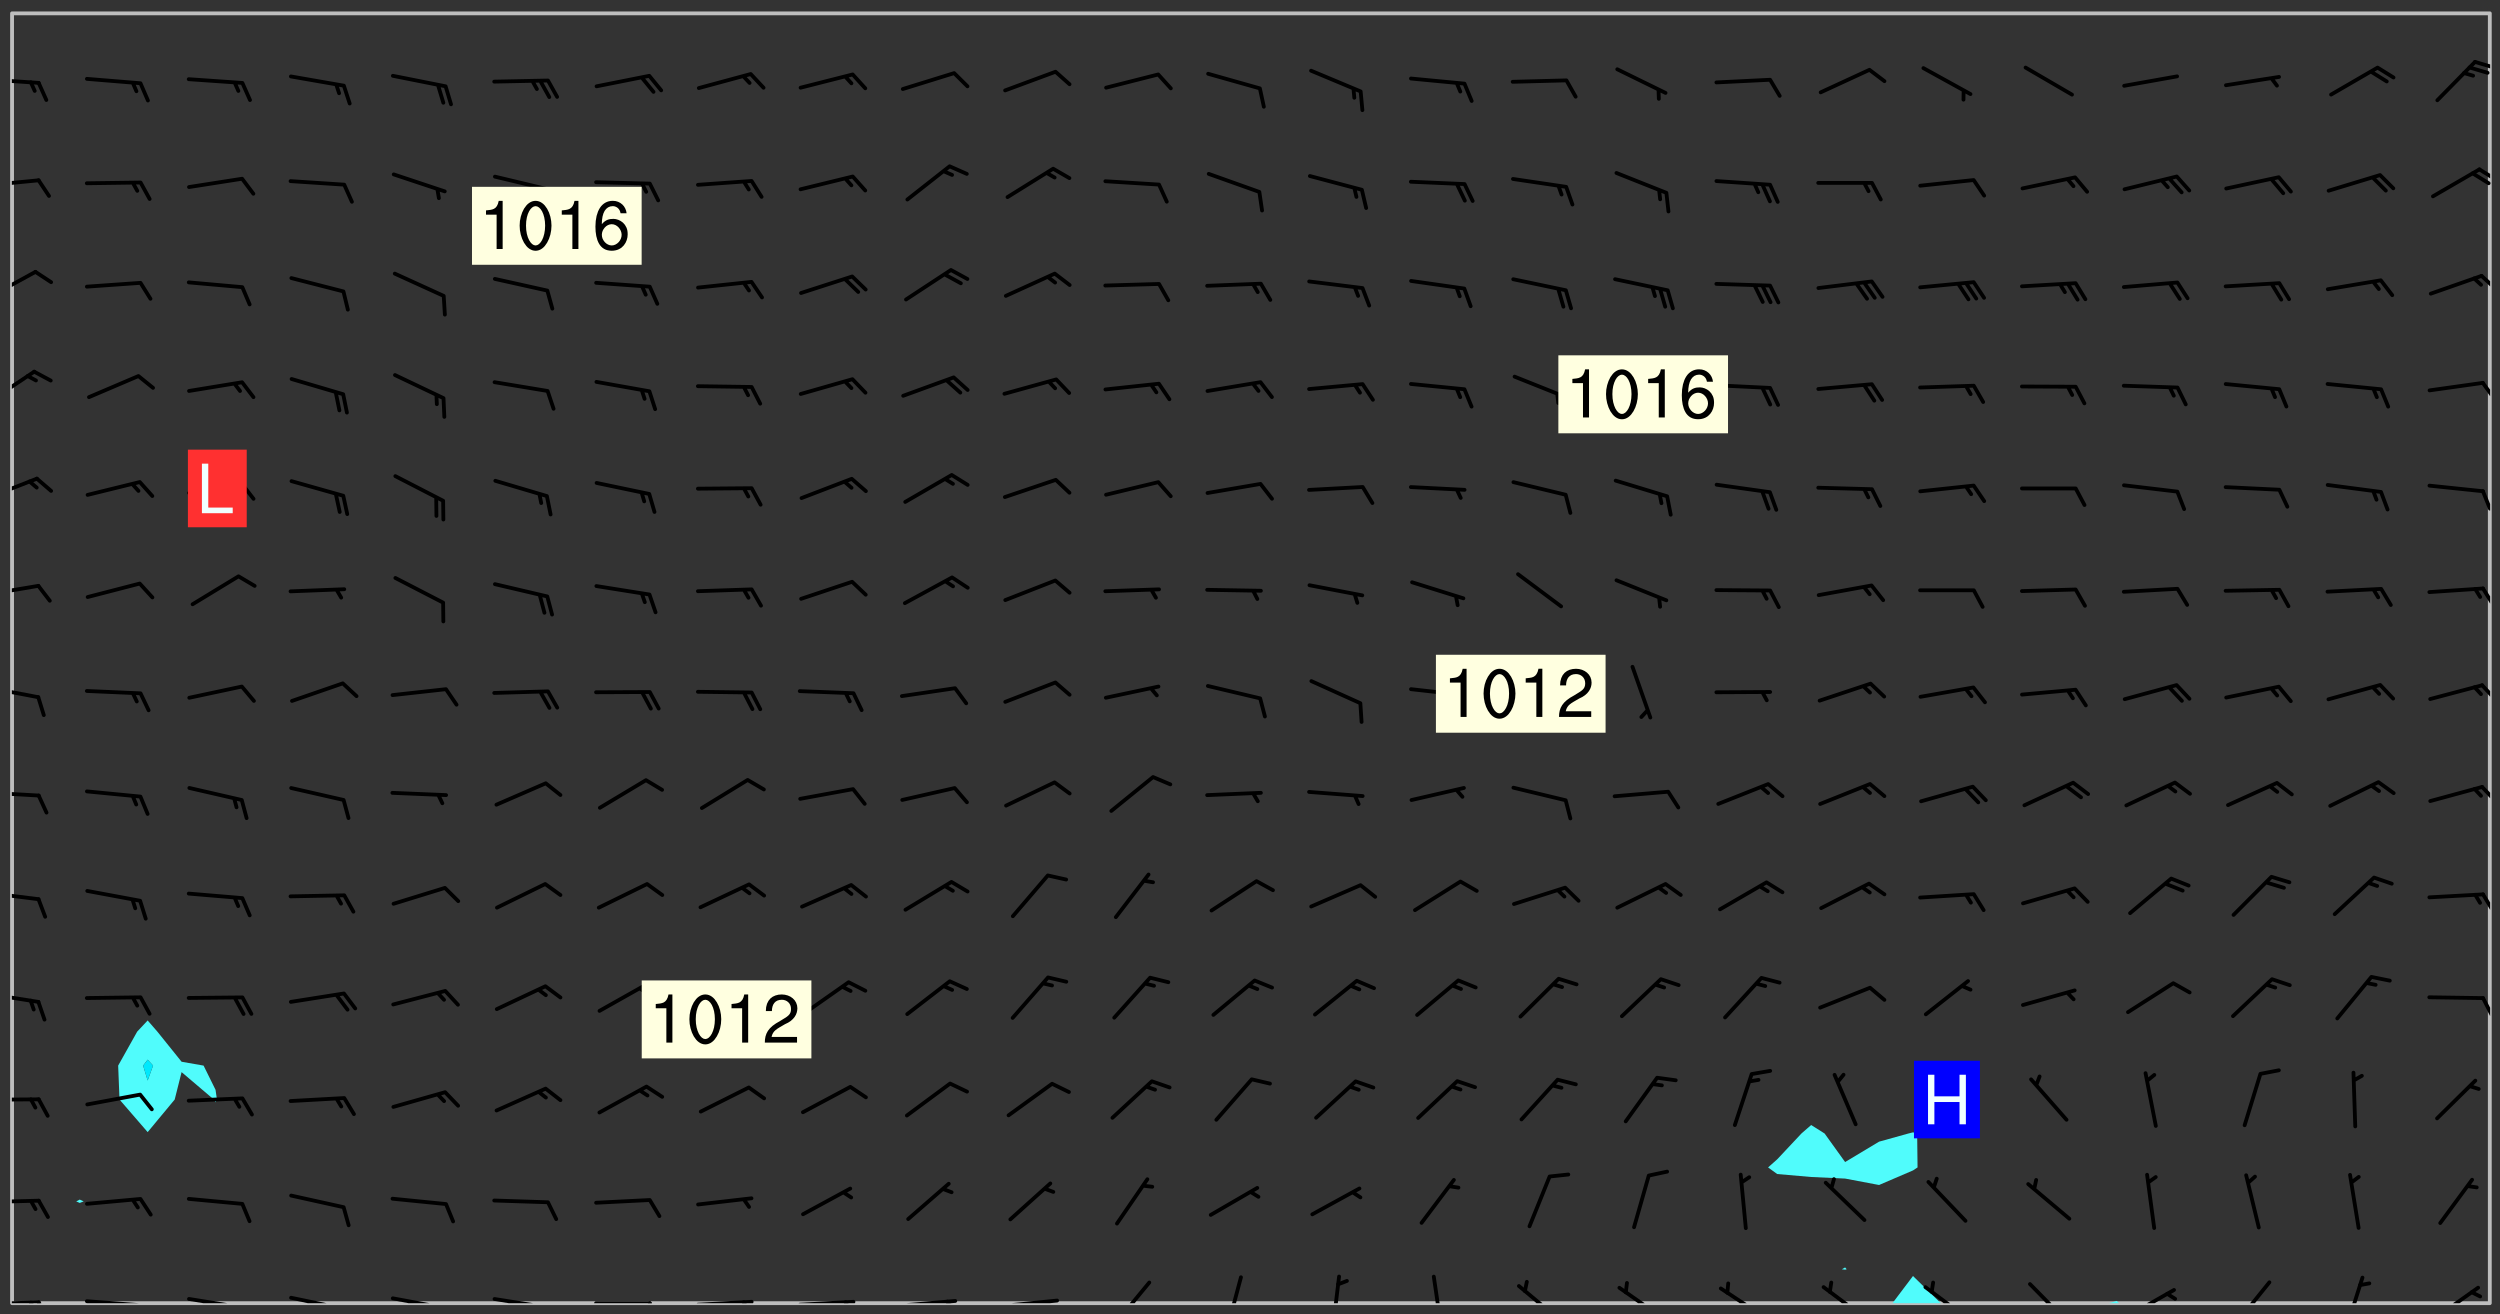 <svg xmlns="http://www.w3.org/2000/svg" role="img" xmlns:xlink="http://www.w3.org/1999/xlink" viewBox="142.45 309.95 326.84 171.84"><rect x="142.45" y="309.95" width="326.84" height="171.84" fill="#333333" stroke="none"/><defs><clipPath id="a"><path d="M144 311.672h1v168.656h-1zm0 0"/></clipPath><clipPath id="b"><path d="M144 311.672h324v168.656H144zm0 0"/></clipPath><clipPath id="c"><path d="M389 476h8v4.328h-8zm0 0"/></clipPath><clipPath id="d"><path d="M418 480h2v.328h-2zm0 0"/></clipPath><clipPath id="e"><path d="M467 311.672h1v168.656h-1zm0 0"/></clipPath><clipPath id="f"><path d="M144 479h4v1.328h-4zm0 0"/></clipPath><clipPath id="g"><path d="M147 479h2v1.328h-2zm0 0"/></clipPath><clipPath id="h"><path d="M146 479h2v1.328h-2zm0 0"/></clipPath><clipPath id="i"><path d="M153 479h9v1.328h-9zm0 0"/></clipPath><clipPath id="j"><path d="M160 480h3v.328h-3zm0 0"/></clipPath><clipPath id="k"><path d="M166 479h9v1.328h-9zm0 0"/></clipPath><clipPath id="l"><path d="M173 480h3v.328h-3zm0 0"/></clipPath><clipPath id="m"><path d="M180 479h8v1.328h-8zm0 0"/></clipPath><clipPath id="n"><path d="M187 480h2v.328h-2zm0 0"/></clipPath><clipPath id="o"><path d="M193 479h8v1.328h-8zm0 0"/></clipPath><clipPath id="p"><path d="M200 480h2v.328h-2zm0 0"/></clipPath><clipPath id="q"><path d="M206 479h9v1.328h-9zm0 0"/></clipPath><clipPath id="r"><path d="M213 480h3v.328h-3zm0 0"/></clipPath><clipPath id="s"><path d="M220 480h8v.328h-8zm0 0"/></clipPath><clipPath id="t"><path d="M227 480h2v.328h-2zm0 0"/></clipPath><clipPath id="u"><path d="M233 479h8v1.328h-8zm0 0"/></clipPath><clipPath id="v"><path d="M239 479h2v1.328h-2zm0 0"/></clipPath><clipPath id="w"><path d="M246 479h9v1.328h-9zm0 0"/></clipPath><clipPath id="x"><path d="M252 479h2v1.328h-2zm0 0"/></clipPath><clipPath id="y"><path d="M260 479h8v1.328h-8zm0 0"/></clipPath><clipPath id="z"><path d="M266 479h2v1.328h-2zm0 0"/></clipPath><clipPath id="A"><path d="M273 479h8v1.328h-8zm0 0"/></clipPath><clipPath id="B"><path d="M287 477h6v3.328h-6zm0 0"/></clipPath><clipPath id="C"><path d="M302 476h3v4.328h-3zm0 0"/></clipPath><clipPath id="D"><path d="M316 476h2v4.328h-2zm0 0"/></clipPath><clipPath id="E"><path d="M329 476h3v4.328h-3zm0 0"/></clipPath><clipPath id="F"><path d="M340 477h7v3.328h-7zm0 0"/></clipPath><clipPath id="G"><path d="M353 478h8v2.328h-8zm0 0"/></clipPath><clipPath id="H"><path d="M367 478h7v2.328h-7zm0 0"/></clipPath><clipPath id="I"><path d="M380 477h7v3.328h-7zm0 0"/></clipPath><clipPath id="J"><path d="M393 477h8v3.328h-8zm0 0"/></clipPath><clipPath id="K"><path d="M407 477h7v3.328h-7zm0 0"/></clipPath><clipPath id="L"><path d="M420 478h7v2.328h-7zm0 0"/></clipPath><clipPath id="M"><path d="M425 478h3v2.328h-3zm0 0"/></clipPath><clipPath id="N"><path d="M434 477h6v3.328h-6zm0 0"/></clipPath><clipPath id="O"><path d="M448 476h4v4.328h-4zm0 0"/></clipPath><clipPath id="P"><path d="M460 478h7v2.328h-7zm0 0"/></clipPath><clipPath id="Q"><path d="M144 466h4v2h-4zm0 0"/></clipPath><clipPath id="R"><path d="M144 453h4v1h-4zm0 0"/></clipPath><clipPath id="S"><path d="M144 439h4v3h-4zm0 0"/></clipPath><clipPath id="T"><path d="M466 440h2v3h-2zm0 0"/></clipPath><clipPath id="U"><path d="M144 426h4v2h-4zm0 0"/></clipPath><clipPath id="V"><path d="M466 426h2v4h-2zm0 0"/></clipPath><clipPath id="W"><path d="M144 413h4v2h-4zm0 0"/></clipPath><clipPath id="X"><path d="M466 412h2v3h-2zm0 0"/></clipPath><clipPath id="Y"><path d="M144 399h4v3h-4zm0 0"/></clipPath><clipPath id="Z"><path d="M466 399h2v3h-2zm0 0"/></clipPath><clipPath id="aa"><path d="M144 386h4v2h-4zm0 0"/></clipPath><clipPath id="ab"><path d="M466 386h2v4h-2zm0 0"/></clipPath><clipPath id="ac"><path d="M144 372h4v4h-4zm0 0"/></clipPath><clipPath id="ad"><path d="M466 373h2v4h-2zm0 0"/></clipPath><clipPath id="ae"><path d="M144 358h4v5h-4zm0 0"/></clipPath><clipPath id="af"><path d="M466 359h2v4h-2zm0 0"/></clipPath><clipPath id="ag"><path d="M144 345h4v5h-4zm0 0"/></clipPath><clipPath id="ah"><path d="M466 345h2v3h-2zm0 0"/></clipPath><clipPath id="ai"><path d="M144 333h4v2h-4zm0 0"/></clipPath><clipPath id="aj"><path d="M466 331h2v3h-2zm0 0"/></clipPath><clipPath id="ak"><path d="M465 332h3v3h-3zm0 0"/></clipPath><clipPath id="al"><path d="M144 320h4v2h-4zm0 0"/></clipPath><clipPath id="am"><path d="M465 317h3v2h-3zm0 0"/></clipPath><g id="an" clip-path="url(#clip1)"><path fill="#fff" fill-opacity="0" fill-rule="evenodd" d="M0 0h1000v1000H0zm0 0"/><path fill="#d3d3d3" fill-opacity="0" fill-rule="evenodd" d="M162.152 355.867l-.234.293.059.234.117.172.176.234.293.348.113.059.117-.172.059-.234.176-.176.465-.176h.699l.234.293.289.816.059.176.176.23.352.234.699.699.172.176.234.348.234.41.289.582.41.465.23.234.234.176.117.23.176.293.172 1.164v.234l.059.289.059.117.117.117.348.41.117.172.176.176.176.234.117.172.172.352.059.234.234.406.234-.059-.176.176-.059.93h-.582l-.234-.113-.348.113-.117.117-.059.293-.059.176-.117.172-.465.293-.059.234-.059.113v.645l.059.172v.41l.059.059v.406l.059.406.117.176.059.059.23.641-.059.293v.699l-.059.582v.234l-.059.23-.055.352v1.922l.055.117h.426l-.367.117-.023.352.891 1.168 1.742.539 1.34.359v.539l.09.809.535.715 1.52.27.891-.086.09 1.164.535.18 1.16-.18 2.055-.984 1.16-.363 1.879-.176 1.695-.18-.18.719-1.516.086-1.25.09-.805.27-1.074.809.27.719.535.898-.18.625-.266.809.266 1.078.625.898.805.18 1.25-.18-.266.723.098.504.055.293v.172l.059.293v.406l.176.117.352.117h.406l.293-.176.113-.117.059-.117.117-.23.059-.176.352-.465.23-.176.176-.059.176.059.059.176.117.988.055.469.059.172.117.234.176.059.816.059h.289l.117.234.059.406.059.352v1.105l.117.293.117.348.289.699.176.352.582.754.352.176.172.059.469.234.641.465.348.234.293.176.293.055.23.062.816.348.293.176.113.172.352.352.117.176.523.641v.289l.059.352v.348l.059.352.059.289.117.059.172.059h.176l.582.234.176.117.176.289.176.234.113.234.293.23.117.117v.41l.059.055.289.234.234.117.059.117.117.172.059.117.23.234.059.176.234.059.117.059-.117.113-.059.117v.117l-.117.293-.117.289v.582l.176.117.117.059.059.117.117.117.113.059.176.348.059.352.059.406v.176l-.059.176-.117.699v.172l.117.176.293.293h.406l.176.117.117.172.117.293v.234h-.527l-.23-.234h-.234l-.176.059-.059.699.059.348.117.176.176.41.117.23.289.469.176.055h.523l.234.059.758.641.059.293v.234l.059.059.23.348v.352l-.117.172v.293l.293.289.293.176.172.059.293.176.293.117.582.406.289.234.293.176.219.16.016.012.23.176.641.523.176.234.117.176.176.176.113.172v.641l.117.176.469.117.582.117.234.059.23.113.293.117.113.059.586.352.289.172.176.062.176.055.176.059.699.352.289.176.234.055.289.176.234.117.641.406.293.117.172.059.234.059.41.059.23.059.234.117.059.172-.41.176.469.059.059.293.113.234.176.055.234.059.176.059.406.117.641.234.117.172.059.234v.176l-.059.117-.059.406.234.234.117.059.348.117.641.23.176.117.289.117.176.176.234.465.582 1.105.176.176.348.176.176.117.352.117 1.047.523.234.059.465.113.293.059.465.176.758.582.234.234.348.465.176.176.289.234.816.699.293.176.289.289.293.176.293.289.695.641.176.176.293.234.289.234.469.289.641.582.348.234.234.293.348.348.352.465.934.992.348.406.117.176.234.059.113.117.645.176.23.113.234.059.293.176.23.117.934.699.406.406.234.176.406.176.234.117.816.348.348.234.234.117.293.289.23.117.758.352.352.172.23.059.293.117.234.059.871.176h.816l.469.23.172.059.875.699.465.117.293.059.176.059.23.059.469.059.348.059.352.059.406.059h.293l.172.059v.23l.176.176h.293l.348.059.352.059.699.117h.641l.465-.234.293-.176.172-.117.41-.172.289-.176.934-.465.469-.293.523-.293.465-.172.465-.176 1.051-.465.289-.117.41-.117.289-.117.527-.176 1.516-.699.582-.348.289-.059.293-.059.348-.117.875-.23.352-.117h.113l.234-.059.875-.234.234-.059h.812l.352-.059.816-.117.172-.059.352-.055.293-.059.23-.059.816-.176.176-.059h.348l.234-.059.465-.117.758-.172.234-.059h.348l.41-.117.289-.059 1.285-.059h.289l.41-.059.23-.059h.176l.875-.117h.406l.41-.117h.348l.352-.113.871-.059h1.75l1.047.289.41.117.289.117.352.117.289.117 1.051.172.289.059h.293l.293.059.172.059.41.059.172.059.117.059h.117l.117.059.352.059h.113l.41.066 1.922.395 1.926.395 1.52.449 1.695.719 2.145.805 1.605-.719 1.43-.805 1.16-1.078 1.25-.449 3.035-.719 1.875-.359 2.145-1.348 2.234-1.254 2.5-1.258 1.695-.449 1.785-.18 1.16-.27.625.539 1.34-.27.715-.988.984-1.344.445-.18.805-.359 1.875-.539 1.785-.449 1.25-.27 1.16-.09 1.699-.09 1.961-.27 1.25-.09h.539l.625-.09h.891l2.145-.18 2.41-.18 2.59-.09 1.695.18 1.609.09 1.43.359 1.16.719 1.875.988 1.16 1.527.266.715.629.09.355.898.535.539.535 1.527 1.074.359h.535l-.805.535.09 1.707.715 2.695.891.805.895.988.715 1.258 1.785.539 1.52-.18.355 1.344 1.609-.805.98-.539.27.27.316-.215.219-.145.801.449.449-.359h.355l.535-.27.539-.719.535-.27.625-.988 1.16.449.84.371 1.395.617 1.695-.18h1.605l1.785.09.18-1.707.535-1.344.805.27.492.848.402.406-.09.539v.359l.715.449.711-.27h1.43l.359.988.445 1.258.715 1.344 1.25.629 1.695.629.715-.18.18-.539.98-.09.449.359.086 1.258-.266.629-.535.18v.539l.715.984.266.539.984.988.801 1.078-.266.359-.09.898-.625 2.332-.355 2.066-.09 1.793-.18.719-.09.539v1.438l-.98 1.883-.359 1.707-.535.898-.805 1.168-.266.539 2.055 1.254.086.359-.355.539-.09-.18v.809l.09 1.438-.445.715-1.074.094-.266.715.535.898.805.719 1.16.809 1.34.27.445.359-.355.449-1.789-.09-1.25-.449-.715-.719-.625-.09-.176 3.59-.188 1.309h89.359V311.703h-55.27v49.082l.762.125 3.289.543 2.023 2.836v2.754l2.352.332 2.348.332h4.051l-1.379 4.16-2.023.707-2.023.703-.543.344-2.594 1.617-.188.117-2.023-2.078-.73-2.742-2.672-2.078-1.375-3.5-.066-.082-1.957-2.672 2.75-1.418v-49.082H294.422v91.414l.117.031.133.012.074.074.105.047.09.059.086.059.09.059.297.297.059.09.031.117.027.117.016.137-.031.117-.059.09-.059.086-.043.105-.047.102-.027.121v.145l.176.27.148.148.074.086.074.074.043.105.062.09.059.086.043.105.059.09.047.102.043.105.059.086.117.18.074.074.062.086.059.09.043.105.059.09.059.086.062.09.059.09.043.102.117.18.074.074.059.086.074.074.09.059.105.047h.148l.133-.016.133.016.102-.047.074-.074.047-.102-.016-.133v-.148l-.047-.105-.027-.117-.047-.102-.027-.121-.043-.102-.062-.09-.043-.102-.043-.105-.031-.117-.016-.133-.012-.137.086-.059.059-.086.121-.031.043.105.016.133v.117l.059.102.059.09.09.059.148.148.059.09.043.105-.012.102.086.059.105.047.086.059.09.059.074.074-.117.027-.105.047-.086.059-.074.074-.059.09-.062.086-.027.121-.047.102-.043.105-.031.117-.012.133-.016.133v.148l.027.117.047.105.043.102.059.09.074.074.09.059.074.074.09.059.059.09.043.105.047.102.117.031.133.016h.148l.117-.031.105.043.043.105.047.102.027.121L299.5 410l.027.117.031.121.027.117.105.043.102.047.133-.016.148.148.062.086.074.074.07.074.09.062.105.043.102.043.117.031.137.016.117-.031.074-.074.027-.117-.012-.133-.031-.121-.027-.117.043-.105h.117l.09.062.117.027h.148l.133.016h.148l.133.016.133-.016h.148l.133-.016.133-.012.137.012.117-.027.133-.016.191-.059-.059.176-.016.133-.027.121-.016.133-.059.086-.133.016-.105.047-.105.043-.117.031-.117.027-.266.031h-.148l-.133.016-.074.074.059.086.148.148.117.18.074.07.09.062.09.059.086.059.09.059.102.043.105.062.105.043.086.059.105.047.102.043.18.117.059.09-.043.102-.047.105.016.133.223.223.059.09.043.102.031.121.043.102.016.133.031.117.012.137.031.117.148.148.102.043.105.043.117.031.133.016.137.016h.117l.117-.031.09-.059.043-.105.047-.102.043-.105.031-.117.012-.133v-.148l-.012-.133-.016-.133-.031-.117-.043-.105-.047-.105-.043-.102-.043-.105-.016-.133.016-.133.027-.117.031-.117.027-.121.047-.102.09-.059.086-.062.074-.074.09-.059.223-.223.059-.086.074-.074.117-.18.059-.086v-.148l-.074-.074-.102-.047-.105-.043-.102-.043-.059-.09-.047-.105-.027-.117.09-.059.117-.031.102-.043.18-.117.148-.148.012-.133-.012-.105-.09-.059-.133.016h-.148l-.133.016-.133-.016-.121-.031-.086-.059-.074-.074-.059-.09-.062-.086-.117-.18-.059-.086.031-.121.086-.059.121-.031.059-.086v-.121l-.031-.117-.059-.09-.059-.086-.047-.105-.027-.117-.016-.133.059-.09.074-.074.09-.059.117-.18.074-.074.059-.086.148-.148.121-.031.133-.016.133.016.074.074.043.105.016.133-.031.117-.117.031-.133.012-.148.148-.043.105-.047.102-.027.121-.031.117v.148l.031.117.043.105.059.09.074.07.074.074.117.031.121.027.117-.027.133-.016h.117l.09.059.074.074.047.105.059.086.102.047.133.016.105.043.086.059-.012.105-.074.074-.18.117-.059.09-.09.059-.07.074-.074.074-.062.09-.027.117-.016.133.016.133-.016.133v.148l.016.133.027.117.031.121.074.074.09.059.086.059.09.059.117.031v.086l-.102.047-.09.059-.266.031-.117.027h-.148l-.105.043-.102.047-.059.09-.062.234-.012.133-.031.121-.016.133v.293l-.012.133.012.137.016.133.133.016.133.012.121.031.086.059.074.074.047.105.043.102.016.133v.445l-.016.133v.445l.031.266.027.117.016.133.031.117.086.211.031.266v.148l-.031.117-.027.117-.031.121-.027.117-.031.117-.031.121-.012.133-.016.133.09.059.117-.031.102.016.047.105-.031.266v.441l-.043.105-.047.105-.043.102-.043.105-.059.086-.031.121-.043.117-.031.117-.016.133.016.133.059.09.105.047.086.059.059.086-.012.137-.031.117-.043.102v.445l-.016.133v.148l-.031.117-.043.105-.027.117-.047.105-.043.102-.031.121-.027.117-.031.133-.031.117-.027.117-.043.105-.031.117-.031.121-.012.133-.016.133v.297l.027.117v.148l.047.398.027.117.059.09.121.031h.148l.133-.016.059.09v.117l-.059.09-.09.059-.102.043-.105.047-.09.059-.086.059-.137.016-.117-.031-.133-.016-.102.047-.062.086-.012.137-.016.133-.031.117-.027.117-.016.133-.031.121v.297l.016.133.031.117v.148l.012.133v.148l-.027.117-.047.102-.027.121-.031.117-.059.09-.074.074-.102.043-.105.047-.117.027-.121.031-.102-.047.059-.086.105-.047.027-.117.031-.117.027-.121.031-.117v-.148l.016-.133-.031-.117-.043-.105-.105.016-.074.074-.102.043-.09.062-.074.074-.043.102-.016.133-.031.117L304.25 426l-.031.117-.027.117-.031.121-.027.117-.031.117-.043.105-.09.059h-.09l-.117-.031-.031-.086.016-.137-.031-.117v-.148l-.012-.133v-.148l-.062-.234-.027-.121-.043-.102-.047-.105-.059-.086-.059-.09-.043-.105-.062-.086-.148-.148-.07-.074-.105-.047-.105-.043-.102-.043-.297-.297-.09-.074-.086-.059-.105-.043-.09-.062-.086-.059-.105-.043-.09-.059-.086-.062-.074-.07-.105-.047-.086-.059-.105-.043-.09-.062-.102-.043-.105-.043-.086-.059-.105-.047-.105-.043-.102-.047-.09-.059-.102-.043-.105-.043-.09-.062-.117-.027-.133-.016-.133.016H299.75l-.133.016-.117-.031-.09-.059-.074-.074-.09-.059-.102-.047h-.148l-.121-.027-.102-.043-.074-.074-.117-.18-.09-.059-.102-.043-.09-.062-.105-.043-.09-.059-.086-.059-.105-.047-.059-.086-.059-.09-.043-.105-.047-.102-.074-.074-.086-.059-.074-.074-.09-.059-.223-.223-.043-.105-.031-.266.105-.043h.145l.105.043.074.074.09.059.086.059.105.047.09.059.148.148.07.074.148.148.062.086.074.074.086.059.074.074.09.062.09.059.086.059.27.176.102.047.105.043.102.043.047-.074.059-.086.074-.074.07-.074.105.043.074.074.059.09.043.102.047.105.043.105.121.027.117-.027.074-.09.043-.105.059-.09.074-.074.105-.043.117-.027.133.012.09.059.148.148.059.09.043.105.047.102.043.105.043.102.105.047.105.043.133.016.086-.059.059-.09.074-.074.105-.043.117.027.105.047.102.043.105.043.102.047.18.117v.117l-.016.133.016.133.016.137.059.086.102.047.121.027.117.031h.148l.117-.031.059-.09.18-.117.059-.09.074-.074.059-.086.117-.18.18-.117.117.031.09.059.043.074-.016.133v.117l.09.059h.148l.133-.016.133-.012.266-.031.105-.043.117-.031.121-.027.074-.074.07-.074.062-.09-.016-.105-.047-.102-.102-.043-.105-.016-.117.027-.266.031h-.148l-.074-.074-.09-.059-.117-.031-.117-.027-.133-.016h-.148l-.133.016h-.297l-.105-.047-.148-.148-.043-.102-.059-.09.223-.223.086-.059.105-.043.117-.031.133-.016.133.016.137.016.102.043.133-.012.09-.062.102-.043.062-.09-.047-.102-.09-.059-.117-.031-.102-.043-.059-.09-.062-.09v-.117l.016-.133.105-.047.074-.07v-.121l-.09-.059-.031-.117.09-.059.074-.074.043-.105.059-.09.047-.102.016-.133v-.148l-.047-.105-.043-.102-.09-.059-.133-.016-.102-.043-.137-.016-.117-.031h-.445l-.133-.016-.133-.012-.133-.016-.117-.031h-.148l-.133-.016-.133-.012-.266-.031-.121-.043-.086-.059-.074-.074v-.148l.012-.133.105-.047.102-.043.133-.016h.152l.133-.016h.293l.121.031.102.043.09.059.234.062.121-.047.09-.059.102-.043.133-.016.105.043.102.047.133.012.121-.027h.145l.121-.031.117-.027.105-.047.074-.074.086-.059.148-.148.059-.086.047-.105.027-.117.016-.105-.102-.043-.09-.059-.117-.031-.105-.043-.09-.062-.074-.086-.074-.074-.102-.043-.105-.047-.102-.043-.059-.09-.047-.102-.086-.211-.062-.086-.059-.09-.074-.074-.086-.059h-.27l-.117.031-.09.059-.102.043-.133.016-.105-.016-.027-.117-.062-.09-.117-.031-.102-.043-.148-.148-.031-.117-.016-.105.074-.074.18-.117.117-.027.117-.031.137.016.102.043.105.043.102.047.105.043.117.031.133.016.117.027.133.016.105-.016.09-.059-.074-.074-.105-.043-.074-.074-.074-.09-.148-.148-.086-.059-.09-.059-.074-.074-.09-.059-.102-.047-.121-.027-.102-.047-.105-.043-.117-.031-.102-.043-.121-.031h-.148l-.117.031-.105.043-.086.062-.18.117-.086.059-.09.059-.105.047-.086.059-.105.043-.102.043-.105.047-.074.074-.059.09-.059.086-.047.105-.059.086-.074.074-.133-.012-.117-.031h-.117l-.074.074-.09.059-.074.074-.09.059-.086.059-.105.047-.102.043-.137.016-.102-.043-.148-.148-.105-.047h-.086l-.105.047-.102.043-.121.031-.117-.031-.074-.074v-.117l.031-.121.074-.07.059-.09.074-.074.117-.031.105-.043h.293l.133-.016.137-.016.102-.043.09-.059.102-.047.09-.059.133-.012.09.059.133.012.09-.059.086-.059.105-.043.09-.059.086-.062.09-.059.148-.148.059-.086.059-.09.105-.043.133-.016.117.027.121.031.059-.059.059-.09.031-.266.027-.117.105.012.133.016.102-.043.09-.059.059-.09.074-.074.059-.09.047-.102.012-.133-.012-.133-.047-.105-.148-.148-.059-.09-.059-.086-.043-.105v-.445l.016-.133v-.148l.012-.133-.059-.059-.09.059-.102-.043-.18-.117-.086-.059-.062-.09-.059-.09-.074-.074-.086-.059-.121.031-.102.012-.105.047-.086.059-.105.043-.148.148-.09.059-.086.059-.09.062-.105.043-.133.016v-.121l.105-.043.117-.031.074-.07.043-.105v-.148l-.027-.117-.148-.148-.133-.016h-.148l-.117.031-.105.043-.102.043-.09.062-.117.027-.074-.074.012-.133-.043-.102-.043-.105-.09-.059-.117.027-.121.031-.117.031-.102.043-.121.031-.102.043-.105.043-.09.059-.102.016v-.117l.016-.133-.059-.09-.074.043-.148.148-.059.09-.074.074-.047.105-.043.102-.074.074-.059.09-.074.074-.059.086-.074.074-.09.062-.074.07-.074.074-.102.016-.133.016-.105-.043v-.121l.148-.148.043-.102.059-.09.047-.102.043-.105.059-.09.031-.117.043-.102.031-.121.027-.117.047-.105.043-.102.043-.105.074-.07.09-.062.09-.059.102-.043h.297l.266-.031.105-.043-.074-.074-.117-.031-.105-.043-.09-.059-.102-.047-.09-.059-.102-.043-.105-.043-.09-.062-.086-.059-.105-.043-.102-.043-.121-.031-.117-.031-.102-.043L297.5 410.25l-.102-.043-.09-.059-.043-.105-.016-.133.102-.043.133-.016.137.016.133-.016.102-.043.059-.09.016-.105-.09-.059-.074-.074-.102-.043-.09-.059-.148-.148-.043-.105-.016-.133v-.293l-.059-.09-.09-.059-.074-.074-.043-.105-.031-.117-.059-.09-.074-.074-.117-.027-.074-.074-.09-.059-.09-.062-.086-.059-.074-.074-.059-.086-.047-.105-.086-.059-.148-.148-.195-.059-.133.016-.102.043-.074.074-.047.102-.043.105-.059.09-.059.086-.297.297-.09.059h-.086l-.062-.086-.043-.105.031-.117.059-.09.027-.117-.012-.133-.09-.062-.105.047-.117.027-.117.031-.27.176-.102.047-.117.027-.105.047-.09.059-.102.043-.059-.086-.047-.105.016-.133.047-.105.07-.074.074-.07.059-.09v-.148l-.043-.105h-.238l-.102.047-.031.117-.027.117-.031.121-.074.043-.133.016-.074-.047-.043-.102-.043-.105-.047-.102-.043-.105-.121.031-.102.043-.133.016-.117.031-.105.043-.09.059-.102.047-.121.027-.133.016-.102-.043-.059-.09-.047-.105-.043-.102-.043-.105v-.117l.059-.09.086-.059.18-.117.102-.047.105-.043.105-.059.102-.043.09-.062.102-.043.105-.059.102-.047.09-.059.105-.043.102-.043.09-.062.102-.043.137-.016.117.031.102.043.121.031.102.043.105.047.102.043.105.043.102.047.105.043.102.043.105.047.086.059.105.043.117.031.105.043.102.047.09.059.105.043.102.043.105.047.117.027.102.047.121.027h.148l.086-.059.016-.102.059-.09-.027-.117-.074-.074-.117-.18-.074-.074-.09-.074-.18-.117-.086-.059-.105-.043-.102-.047-.27-.176-.059-.09-.074-.074-.059-.09-.043-.102-.031-.117-.016-.137v-.562l-.012-.133-.016-.133-.031-.117-.016-.133-.012-.133-.031-.121-.223-.223-.059-.086-.016-.105.031-.117.133-.016v-91.414H172.992v1.453l-.059.234-.352 1.051-.172.523-.117.348-.176.41-.117.172-.234.293-.23.059h-.352l-.117.059-.23.406v.293l.117.176.23.23.117.234.641.758.293.465.176.234.23.352.234.348.641.816.176.465.172.41.117.695.176.469.117 1.398.059.465v.875l.117 1.047v4.781l-.059.465-.352 1.281-.176.523-.113.41-.352.93L172.934 336l-.234.582-.117.176-.172.348-.176.406-.352.816-.059.293-.113.293-.117.289-.059.176-.117.875-.059.406-.059.117-.059.176-.059.172-.23.527-.117.172v.234l-.117.234-.059.172-.176.586v.289l-.059.176v.293l-.059.113-.059.527v.172l-.055.234v2.621l-.176.816-.117.176-.176.234-.117.172-.113.234-.586.934-.23.289-.293.465-.176.234-.289.352-.352.699-.113.23-.176.41-.176.23-.406.527-.816.699-.293.172-.289.234-.176.117-.176.176-.523.406-.527.176-.172.176-.234.055-.641.176h-.758m12.211 31.023l-1.074.449.359.895 1.25-.715.445-.539-.98-.09"/><path fill="#d3d3d3" fill-opacity="0" fill-rule="evenodd" d="M201.508 416.598h-.895l.449.629.98.359.805-.09.445-.988-.176.09-.715-.355-.895.355m154.621 59.07l-.059-.523v-.293l.113-.293.059-.23.469-.469h.113l.117-.113.117-.059h.176l.234-.059h.348l.234.059.117.059.23.172.059.176.117.582v.293l-.117.176-.172.289-.176.176-.527.523-.23.234-.117.059h-.176l-.117-.059-.406-.293-.176-.117-.117-.059-.059-.113-.055-.117m6.641-10.957l-.059-.172v-1.109l.059-.172.176-.059.172-.059h.176l.234-.059.117.059.059.699-.059.172-.117.176-.117.059-.234.523-.113.059h-.234l-.059-.117m9.613-14.391l-.117-.176v-.699l.293-.875.117-.172.176-.352.113-.23.117-.293.352-.758.117-.23.172-.234h.176l.117-.059h.641l.117.059.234.234.172.113.352.293.117.117.113.176v.113l.117.059.117.117v.699l-.059.176v.23l-.059.176-.348 1.051-.117.23-.117.234-.117.059-.23.234-.641.289h-.875l-.41-.117-.641-.465"/><path fill="none" stroke="#bebebe" stroke-linecap="round" stroke-linejoin="round" stroke-miterlimit="10" stroke-width=".5" d="M467.957 311.695H144.027v168.625h323.93v-168.625"/><g clip-path="url(#a)"><path fill="#fff" fill-opacity="0" fill-rule="evenodd" d="M144 475.891v4.438h.004H144V311.672h.004H144v164.219"/></g><g clip-path="url(#b)"><path fill="#fff" fill-opacity="0" fill-rule="evenodd" d="M144.004 480.328V311.672h8.871v155.105l-.461.238.461.199.516-.199-.516-.238V311.672h8.879v131.688l-1.367 1.461-2.488 4.441.176 4.438 3.68 4.258 3.535-4.258.902-3.586 4.219 3.586.219.355.184-.355-.184-1.273-1.562-3.164-2.875-.504-3.168-3.938-1.27-1.461v-131.688h217.48v145.359l-1.27 1.105-3.172 3.379-1.191 1.059 1.191.863 4.441.387 4.438.207v11.617l-.43.242.43.051.203-.051-.203-.242v-11.617l4.438.84 4.438-1.906.594-.391-.051-4.438-.543-.148-.598.148-3.84 1.07-4.438 2.664-2.684-3.734-1.754-1.105V311.672h88.762v168.656h-48.516l-.301-.297-1.008.297H396.188l-3.641-3.559-2.688 3.559H144.004"/></g><path fill="#50fcfc" fill-rule="evenodd" d="M152.875 467.215l-.461-.199.461-.238.516.238-.516.199m5.199-13.516l-.176-4.438 2.488-4.441 1.367-1.461v5.125l-.59.777.59 1.953.707-1.953-.707-.777v-5.125l1.27 1.461 3.168 3.938 2.875.504 1.562 3.164.184 1.273-.184.355-.219-.355-4.219-3.586-.902 3.586-3.535 4.258-3.68-4.258"/><path fill="#00e8fc" fill-rule="evenodd" d="M161.754 451.215l-.59-1.953.59-.777.707.777-.707 1.953"/><path fill="#50fcfc" fill-rule="evenodd" d="M374.793 463.438l-1.191-.863 1.191-1.059 3.172-3.379 1.27-1.105 1.754 1.105 2.684 3.734 4.438-2.664 3.84-1.07.598-.148.543.148.051 4.438-.594.391-4.438 1.906-4.438-.84-4.438-.207-4.441-.387m8.879 12.504l-.43-.051.43-.242.203.242-.203.051"/><g clip-path="url(#c)"><path fill="#50fcfc" fill-rule="evenodd" d="M389.859 480.328l2.688-3.559 3.641 3.559h-6.328"/></g><g clip-path="url(#d)"><path fill="#50fcfc" fill-rule="evenodd" d="M418.172 480.328l1.008-.297.301.297h-1.309"/></g><g clip-path="url(#e)"><path fill="#fff" fill-opacity="0" fill-rule="evenodd" d="M467.996 480.328H468V311.672h-.004H468v168.656h-.004"/></g><g clip-path="url(#f)"><path fill="none" stroke="#000" stroke-linecap="round" stroke-linejoin="round" stroke-miterlimit="10" stroke-width=".5" d="M147.512 480.211l-7.023.234"/></g><g clip-path="url(#g)"><path fill="none" stroke="#000" stroke-linecap="round" stroke-linejoin="round" stroke-miterlimit="10" stroke-width=".5" d="M147.512 480.211l1.223 2.129"/></g><g clip-path="url(#h)"><path fill="none" stroke="#000" stroke-linecap="round" stroke-linejoin="round" stroke-miterlimit="10" stroke-width=".5" d="M146.488 480.246l.613 1.062"/></g><g clip-path="url(#i)"><path fill="none" stroke="#000" stroke-linecap="round" stroke-linejoin="round" stroke-miterlimit="10" stroke-width=".5" d="M160.82 480.59l-7.008-.523"/></g><g clip-path="url(#j)"><path fill="none" stroke="#000" stroke-linecap="round" stroke-linejoin="round" stroke-miterlimit="10" stroke-width=".5" d="M160.82 480.59l.984 2.246"/></g><g clip-path="url(#k)"><path fill="none" stroke="#000" stroke-linecap="round" stroke-linejoin="round" stroke-miterlimit="10" stroke-width=".5" d="M174.098 480.887l-6.938-1.117"/></g><g clip-path="url(#l)"><path fill="none" stroke="#000" stroke-linecap="round" stroke-linejoin="round" stroke-miterlimit="10" stroke-width=".5" d="M174.098 480.887l.797 2.32"/></g><g clip-path="url(#m)"><path fill="none" stroke="#000" stroke-linecap="round" stroke-linejoin="round" stroke-miterlimit="10" stroke-width=".5" d="M187.387 481.047l-6.883-1.434"/></g><g clip-path="url(#n)"><path fill="none" stroke="#000" stroke-linecap="round" stroke-linejoin="round" stroke-miterlimit="10" stroke-width=".5" d="M187.387 481.047l.684 2.355"/></g><g clip-path="url(#o)"><path fill="none" stroke="#000" stroke-linecap="round" stroke-linejoin="round" stroke-miterlimit="10" stroke-width=".5" d="M200.715 480.973l-6.91-1.285"/></g><g clip-path="url(#p)"><path fill="none" stroke="#000" stroke-linecap="round" stroke-linejoin="round" stroke-miterlimit="10" stroke-width=".5" d="M200.715 480.973l.734 2.34"/></g><g clip-path="url(#q)"><path fill="none" stroke="#000" stroke-linecap="round" stroke-linejoin="round" stroke-miterlimit="10" stroke-width=".5" d="M214.047 480.879l-6.941-1.102"/></g><g clip-path="url(#r)"><path fill="none" stroke="#000" stroke-linecap="round" stroke-linejoin="round" stroke-miterlimit="10" stroke-width=".5" d="M214.047 480.879l.797 2.32"/></g><g clip-path="url(#s)"><path fill="none" stroke="#000" stroke-linecap="round" stroke-linejoin="round" stroke-miterlimit="10" stroke-width=".5" d="M227.402 480.328H220.375"/></g><g clip-path="url(#t)"><path fill="none" stroke="#000" stroke-linecap="round" stroke-linejoin="round" stroke-miterlimit="10" stroke-width=".5" d="M227.402 480.328l1.152 2.168"/></g><g clip-path="url(#u)"><path fill="none" stroke="#000" stroke-linecap="round" stroke-linejoin="round" stroke-miterlimit="10" stroke-width=".5" d="M240.715 480.141l-7.02.379"/></g><g clip-path="url(#v)"><path fill="none" stroke="#000" stroke-linecap="round" stroke-linejoin="round" stroke-miterlimit="10" stroke-width=".5" d="M239.691 480.195l.637 1.051"/></g><g clip-path="url(#w)"><path fill="none" stroke="#000" stroke-linecap="round" stroke-linejoin="round" stroke-miterlimit="10" stroke-width=".5" d="M254.027 480.141l-7.016.379"/></g><g clip-path="url(#x)"><path fill="none" stroke="#000" stroke-linecap="round" stroke-linejoin="round" stroke-miterlimit="10" stroke-width=".5" d="M253.008 480.195l.633 1.051"/></g><g clip-path="url(#y)"><path fill="none" stroke="#000" stroke-linecap="round" stroke-linejoin="round" stroke-miterlimit="10" stroke-width=".5" d="M267.336 480.031l-7 .598"/></g><g clip-path="url(#z)"><path fill="none" stroke="#000" stroke-linecap="round" stroke-linejoin="round" stroke-miterlimit="10" stroke-width=".5" d="M266.316 480.117l.668 1.031"/></g><g clip-path="url(#A)"><path fill="none" stroke="#000" stroke-linecap="round" stroke-linejoin="round" stroke-miterlimit="10" stroke-width=".5" d="M280.648 479.98l-6.992.699"/></g><g clip-path="url(#B)"><path fill="none" stroke="#000" stroke-linecap="round" stroke-linejoin="round" stroke-miterlimit="10" stroke-width=".5" d="M292.703 477.621l-4.477 5.418"/></g><g clip-path="url(#C)"><path fill="none" stroke="#000" stroke-linecap="round" stroke-linejoin="round" stroke-miterlimit="10" stroke-width=".5" d="M304.688 476.934l-1.812 6.789"/></g><g clip-path="url(#D)"><path fill="none" stroke="#000" stroke-linecap="round" stroke-linejoin="round" stroke-miterlimit="10" stroke-width=".5" d="M317.516 476.84l-.84 6.977"/></g><path fill="none" stroke="#000" stroke-linecap="round" stroke-linejoin="round" stroke-miterlimit="10" stroke-width=".5" d="M317.395 477.855l1.145-.441"/><g clip-path="url(#E)"><path fill="none" stroke="#000" stroke-linecap="round" stroke-linejoin="round" stroke-miterlimit="10" stroke-width=".5" d="M329.898 476.852l1.023 6.953"/></g><g clip-path="url(#F)"><path fill="none" stroke="#000" stroke-linecap="round" stroke-linejoin="round" stroke-miterlimit="10" stroke-width=".5" d="M341.027 478.078l5.398 4.5"/></g><path fill="none" stroke="#000" stroke-linecap="round" stroke-linejoin="round" stroke-miterlimit="10" stroke-width=".5" d="M341.812 478.734l.25-1.203"/><g clip-path="url(#G)"><path fill="none" stroke="#000" stroke-linecap="round" stroke-linejoin="round" stroke-miterlimit="10" stroke-width=".5" d="M354.164 478.312l5.754 4.031"/></g><path fill="none" stroke="#000" stroke-linecap="round" stroke-linejoin="round" stroke-miterlimit="10" stroke-width=".5" d="M355 478.898l.152-1.219"/><g clip-path="url(#H)"><path fill="none" stroke="#000" stroke-linecap="round" stroke-linejoin="round" stroke-miterlimit="10" stroke-width=".5" d="M367.422 478.395l5.867 3.867"/></g><path fill="none" stroke="#000" stroke-linecap="round" stroke-linejoin="round" stroke-miterlimit="10" stroke-width=".5" d="M368.277 478.957l.113-1.219"/><g clip-path="url(#I)"><path fill="none" stroke="#000" stroke-linecap="round" stroke-linejoin="round" stroke-miterlimit="10" stroke-width=".5" d="M380.859 478.223l5.625 4.211"/></g><path fill="none" stroke="#000" stroke-linecap="round" stroke-linejoin="round" stroke-miterlimit="10" stroke-width=".5" d="M381.676 478.836l.188-1.211"/><g clip-path="url(#J)"><path fill="none" stroke="#000" stroke-linecap="round" stroke-linejoin="round" stroke-miterlimit="10" stroke-width=".5" d="M394.172 478.227l5.629 4.207"/></g><path fill="none" stroke="#000" stroke-linecap="round" stroke-linejoin="round" stroke-miterlimit="10" stroke-width=".5" d="M394.992 478.836l.188-1.211"/><g clip-path="url(#K)"><path fill="none" stroke="#000" stroke-linecap="round" stroke-linejoin="round" stroke-miterlimit="10" stroke-width=".5" d="M407.84 477.824l4.926 5.012"/></g><g clip-path="url(#L)"><path fill="none" stroke="#000" stroke-linecap="round" stroke-linejoin="round" stroke-miterlimit="10" stroke-width=".5" d="M426.672 478.594l-6.109 3.473"/></g><g clip-path="url(#M)"><path fill="none" stroke="#000" stroke-linecap="round" stroke-linejoin="round" stroke-miterlimit="10" stroke-width=".5" d="M425.781 479.098l1.035.656"/></g><g clip-path="url(#N)"><path fill="none" stroke="#000" stroke-linecap="round" stroke-linejoin="round" stroke-miterlimit="10" stroke-width=".5" d="M439.141 477.594l-4.418 5.469"/></g><g clip-path="url(#O)"><path fill="none" stroke="#000" stroke-linecap="round" stroke-linejoin="round" stroke-miterlimit="10" stroke-width=".5" d="M451.309 476.98l-2.125 6.695"/></g><path fill="none" stroke="#000" stroke-linecap="round" stroke-linejoin="round" stroke-miterlimit="10" stroke-width=".5" d="M451 477.953l1.207-.219"/><g clip-path="url(#P)"><path fill="none" stroke="#000" stroke-linecap="round" stroke-linejoin="round" stroke-miterlimit="10" stroke-width=".5" d="M466.43 478.297l-5.734 4.062"/></g><path fill="none" stroke="#000" stroke-linecap="round" stroke-linejoin="round" stroke-miterlimit="10" stroke-width=".5" d="M465.594 478.891l1.098.551"/><g clip-path="url(#Q)"><path fill="none" stroke="#000" stroke-linecap="round" stroke-linejoin="round" stroke-miterlimit="10" stroke-width=".5" d="M147.512 466.922l-7.023.184"/></g><path fill="none" stroke="#000" stroke-linecap="round" stroke-linejoin="round" stroke-miterlimit="10" stroke-width=".5" d="M147.512 466.922l1.207 2.137m-2.227-2.109l.602 1.07m13.719-1.324l-6.996.637m6.996-.637l1.344 2.051m-2.359-1.957l.672 1.023m13.66-.473l-6.996-.652m6.996.652l.945 2.266m12.301-1.832l-6.859-1.52m6.859 1.52l.656 2.363m12.727-2.773l-6.992-.699m6.992.699l.93 2.27m12.398-2.504l-7.023-.23m7.023.23l1.082 2.203m12.23-2.496l-7.016.355m7.016-.355l1.262 2.102m12.035-2.328l-6.98.809m5.965-.691l.699 1.012m13.227-2.402l-6.172 3.355m5.273-2.867l1.023.676m12.754-1.793l-5.301 4.613m4.531-3.941l1.145.438m12.906-1.152l-5.227 4.699m4.465-4.016l1.152.422m12.297-1.652l-3.973 5.793m3.395-4.949l1.219.137m13.727.152l-6.078 3.527m5.195-3.012l1.039.648m13.199-1.09l-6.16 3.379m5.266-2.887l1.023.672m12.219-2.281l-4.223 5.613m3.605-4.797l1.215.191m11.922-1.457l-2.633 6.512m2.633-6.512l2.441-.258m10.52.137l-1.926 6.754m1.926-6.754l2.398-.516m9.621.395l.668 6.996m-.574-5.977l1.023-.68m10 .719l5.062 4.879m-4.324-4.168l.336-1.18m12.348.367l4.848 5.082m-4.145-4.344l.387-1.164m11.961.703l5.375 4.527m-4.594-3.867l.258-1.199m14.5-.68l.93 6.965m-.793-5.953l.996-.711m11.82-.234l1.652 6.832m-1.414-5.836l.918-.816m12.426-.23l1.121 6.934m-.961-5.926l.98-.742m14.816.371l-4.164 5.66m3.559-4.836l1.211.176"/><g clip-path="url(#R)"><path fill="none" stroke="#000" stroke-linecap="round" stroke-linejoin="round" stroke-miterlimit="10" stroke-width=".5" d="M147.512 453.672l-7.023.055"/></g><path fill="none" stroke="#000" stroke-linecap="round" stroke-linejoin="round" stroke-miterlimit="10" stroke-width=".5" d="M147.512 453.672l1.172 2.156m-2.191-2.148l.582 1.078m13.695-1.703l-6.91 1.285m6.91-1.285l1.527 1.922m11.844-1.43l-7.02.305m7.02-.305l1.246 2.113m-2.27-2.07l.625 1.059m13.711-1.145l-7.016.391m7.016-.391l1.27 2.098m-2.289-2.043l.633 1.051m13.574-1.871l-6.762 1.922m6.762-1.922l1.699 1.77m-2.684-1.488l.852.883m13.277-1.633l-6.418 2.859m6.418-2.859l1.934 1.508m-2.867-1.094l.965.758m13.152-1.438l-6.156 3.391m6.156-3.391l2.055 1.34m-2.949-.848l1.023.672m13.25-1.047l-6.281 3.152m6.281-3.152l2 1.422m11.273-1.5l-6.199 3.312m6.199-3.312l2.035 1.367m11.004-1.801l-5.648 4.18m5.648-4.18l2.215 1.055m11.121-1.027l-5.691 4.125m5.691-4.125l2.203 1.078m10.844-1.402l-5.156 4.773m5.156-4.773l2.316.805m-3.066-.113l1.16.406m12.641-1.355l-4.625 5.289m4.625-5.289l2.387.559m11.199-.293l-5.168 4.758m5.168-4.758l2.316.812m-3.066-.121l1.156.406m12.883-1.125l-5.117 4.812m5.117-4.812l2.324.789m-3.066-.09l1.16.395m12.703-1.285l-4.727 5.195m4.727-5.195l2.379.605m-3.066.148l1.188.305m12.504-1.312l-4.105 5.703m4.105-5.703l2.434.332m-3.031.496l1.219.168m11.742-1.48l-2.203 6.672m2.203-6.672l2.418-.414m-2.738 1.383l1.211-.207m9.945-.656l2.758 6.461m-2.359-5.523l.773-.953m10.637 1.238l5.77 4.012m-4.93-3.426l.145-1.219m12.898 0l4.633 5.281m-3.957-4.516l.434-1.145m13.852-.43l1.344 6.898m-1.148-5.895l.953-.773m13.871-.141l-2.066 6.719m2.066-6.719l2.41-.465m9.754.312l.234 7.023m-.199-6.004l1.062-.609m14.836.633l-5.004 4.934m4.277-4.215l1.172.367"/><g clip-path="url(#S)"><path fill="none" stroke="#000" stroke-linecap="round" stroke-linejoin="round" stroke-miterlimit="10" stroke-width=".5" d="M147.469 440.934l-6.938-1.102"/></g><path fill="none" stroke="#000" stroke-linecap="round" stroke-linejoin="round" stroke-miterlimit="10" stroke-width=".5" d="M147.469 440.934l.801 2.32m-1.809-2.48l.398 1.16m13.969-1.598l-7.027.094m7.027-.094l1.18 2.152m-2.203-2.137l.594 1.074m13.746-1.078l-7.027.07m7.027-.07l1.172 2.156m-2.195-2.145l1.172 2.156m13.121-2.68l-6.938 1.098m6.938-1.098l1.477 1.957m-2.484-1.801l1.477 1.961M200.66 439.5l-6.801 1.77m6.801-1.77l1.66 1.805m-2.648-1.547l.828.902m13.254-1.773l-6.355 2.992m6.355-2.992l1.965 1.469m-2.891-1.035l.984.734m13.141-1.395l-6.125 3.449m6.125-3.449l2.066 1.32m-2.957-.82l1.031.66m13.246-1.027l-6.27 3.18m6.27-3.18l2.008 1.414m-2.922-.949l1.004.703m12.965-1.598l-5.75 4.039m5.75-4.039l2.188 1.113m-3.023-.523l1.094.555m12.965-1.27l-5.562 4.293m5.562-4.293l2.234 1.012m-3.043-.387l1.117.504m12.539-1.629l-4.625 5.289m4.625-5.289l2.387.559m-3.062.211l1.195.281m12.828-1.02L288.121 443m4.691-5.23l2.383.59m-3.066.172l1.191.293m13.16-.688l-5.398 4.496m5.398-4.496l2.273.926m-3.059-.273l1.137.465m13-1.078l-5.469 4.414m5.469-4.414l2.254.965m-3.051-.32l1.129.48m12.941-1.176l-5.387 4.516m5.387-4.516l2.273.922m-3.059-.262l1.137.457m12.766-1.332l-4.992 4.945m4.992-4.945l2.344.73m-3.07-.012l1.172.367m12.922-1.031l-5.098 4.84m5.098-4.84l2.324.777m-3.066-.074l1.164.387m12.723-1.258l-4.758 5.172m4.758-5.172l2.375.621m-3.066.133l1.188.309m13.703.223l-6.527 2.602m6.527-2.602l1.875 1.586m10.938-2.457l-5.52 4.348m4.715-3.715l1.125.492m13.617.094l-6.762 1.91m5.777-1.633l.848.887m13.031-2.102l-5.922 3.781m5.922-3.781l2.137 1.207m10.77-1.73l-5.105 4.828m5.105-4.828l2.324.781m-3.066-.078l1.16.391m12.574-1.395l-4.461 5.43m4.461-5.43l2.406.488m-3.055.305l1.203.242m14.043 1.734l-7.027-.105"/><g clip-path="url(#T)"><path fill="none" stroke="#000" stroke-linecap="round" stroke-linejoin="round" stroke-miterlimit="10" stroke-width=".5" d="M467.074 440.438l1.121 2.184"/></g><g clip-path="url(#U)"><path fill="none" stroke="#000" stroke-linecap="round" stroke-linejoin="round" stroke-miterlimit="10" stroke-width=".5" d="M147.484 427.508l-6.969-.879"/></g><path fill="none" stroke="#000" stroke-linecap="round" stroke-linejoin="round" stroke-miterlimit="10" stroke-width=".5" d="M147.484 427.508l.871 2.297m12.414-2.094l-6.91-1.285m6.91 1.285l.734 2.344m-1.738-2.531l.367 1.172m14-1.332l-7.004-.59m7.004.59l.965 2.254m-1.984-2.34l.48 1.129M187.457 427l-7.023.137M187.457 427l1.195 2.141m-2.215-2.121l.598 1.07m13.582-2.059l-6.715 2.074m6.715-2.074l1.742 1.73m11.371-2.238l-6.309 3.09m6.309-3.09l1.988 1.438m11.328-1.438l-6.312 3.09m6.312-3.09l1.988 1.441m11.348-1.395l-6.355 2.996m6.355-2.996l1.965 1.469m-2.887-1.031l.98.734m13.293-1.09l-6.43 2.832m6.43-2.832l1.93 1.516m-2.863-1.105l.965.762m13.074-1.574l-6.012 3.637m6.012-3.637l2.109 1.254m-2.984-.727l1.055.629m12.418-2.004l-4.574 5.332m4.574-5.332l2.395.535m10.773-.656l-4.277 5.574m3.652-4.766l1.211.203m13.531-.145l-5.883 3.84m5.883-3.84l2.148 1.184m11.449-.66l-6.449 2.793m6.449-2.793l1.918 1.527m11.148-2l-5.949 3.738m5.949-3.738l2.129 1.223M347.074 426l-6.695 2.137M347.074 426l1.754 1.715m-2.73-1.402l.879.855m13.219-1.648l-6.309 3.098m6.309-3.098l1.988 1.434m-2.906-.984l.996.719m13.121-1.383l-6.078 3.527m6.078-3.527l2.086 1.297m-2.969-.781l1.043.645m13.242-.996l-6.254 3.203m6.254-3.203l2.016 1.402m-2.926-.938l1.008.699m13.598.215l-7.012.445m7.012-.445l1.289 2.086m-2.309-2.023l.645 1.047m13.559-1.867l-6.75 1.957m6.75-1.957l1.711 1.762m-2.691-1.477l.852.883m12.758-2.449l-5.379 4.52m5.379-4.52l2.277.914m-3.059-.258l2.277.918m11.609-1.805l-4.957 4.98m4.957-4.98l2.348.715m-3.066.012l2.348.711m11.781-1.34l-5.145 4.785m5.145-4.785l2.316.801m-3.066-.105l1.16.402m13.84 1.102l-7.016.387"/><g clip-path="url(#V)"><path fill="none" stroke="#000" stroke-linecap="round" stroke-linejoin="round" stroke-miterlimit="10" stroke-width=".5" d="M467.07 426.875l1.27 2.102"/></g><path fill="none" stroke="#000" stroke-linecap="round" stroke-linejoin="round" stroke-miterlimit="10" stroke-width=".5" d="M466.051 426.934l.633 1.051"/><g clip-path="url(#W)"><path fill="none" stroke="#000" stroke-linecap="round" stroke-linejoin="round" stroke-miterlimit="10" stroke-width=".5" d="M147.508 413.957l-7.016-.406"/></g><path fill="none" stroke="#000" stroke-linecap="round" stroke-linejoin="round" stroke-miterlimit="10" stroke-width=".5" d="M147.508 413.957l1.023 2.23m12.281-2.094l-6.996-.68m6.996.68l.938 2.266m-1.957-2.367l.469 1.137m13.793-.59l-6.848-1.574m6.848 1.574l.637 2.371m-1.633-2.598l.316 1.184m13.996-.961l-6.852-1.562m6.852 1.562l.641 2.367m12.758-3.004l-7.02-.293m6 .254l.531 1.105m13.52-2.609l-6.449 2.797m6.449-2.797l1.918 1.531m11.184-1.941l-6.027 3.613m6.027-3.613l2.105 1.266m11.191-1.293l-5.988 3.672m5.988-3.672l2.117 1.242m11.66-.043l-6.91 1.27m6.91-1.27l1.523 1.926m11.762-2.066l-6.852 1.555m6.852-1.555l1.602 1.859m11.457-2.602l-6.34 3.039m6.34-3.039l1.973 1.457m10.902-2.152l-5.457 4.43m5.457-4.43l2.258.957m11.84 1.105l-7.023.301m6-.254l.621 1.055m13.707-.68l-7.004-.539m5.984.461l.492 1.125m13.766-2.105l-6.848 1.578m5.852-1.352l.805.93m13.496.453l-6.832-1.645m6.832 1.645l.613 2.375m12.789-3.492l-7.004.594m7.004-.594l1.328 2.062m11.75-3.062l-6.531 2.594m6.531-2.594l1.871 1.586m-2.82-1.211l.934.797m13.328-1.18l-6.523 2.609m6.523-2.609l1.875 1.582m-2.824-1.203l.938.793m13.445-.824l-6.762 1.91m6.762-1.91l1.699 1.773m-2.684-1.492l1.699 1.77m12.406-2.57l-6.375 2.953m6.375-2.953l1.957 1.484m-2.883-1.055l1.953 1.48m12.281-1.93L420.438 415.25m6.359-2.992l1.965 1.469m-2.891-1.035l.98.738m13.281-1.125l-6.402 2.898m6.402-2.898l1.941 1.5m-2.875-1.078l.973.75m13.227-1.273l-6.305 3.102m6.305-3.102l1.992 1.438m-2.91-.984l.996.715m13.477-.539l-6.781 1.844"/><g clip-path="url(#X)"><path fill="none" stroke="#000" stroke-linecap="round" stroke-linejoin="round" stroke-miterlimit="10" stroke-width=".5" d="M466.953 412.832l1.68 1.785"/></g><path fill="none" stroke="#000" stroke-linecap="round" stroke-linejoin="round" stroke-miterlimit="10" stroke-width=".5" d="M465.965 413.098l.84.895"/><g clip-path="url(#Y)"><path fill="none" stroke="#000" stroke-linecap="round" stroke-linejoin="round" stroke-miterlimit="10" stroke-width=".5" d="M147.453 401.098l-6.906-1.316"/></g><path fill="none" stroke="#000" stroke-linecap="round" stroke-linejoin="round" stroke-miterlimit="10" stroke-width=".5" d="M147.453 401.098l.723 2.344m12.648-2.848l-7.02-.309m7.02.309l1.055 2.215m-2.074-2.262l.527 1.109m13.734-1.949l-6.871 1.465m6.871-1.465l1.578 1.875m11.621-2.293l-6.641 2.297m6.641-2.297l1.797 1.672m11.691-.91l-6.984.773m6.984-.773l1.383 2.027m11.949-1.742l-7.023.207m7.023-.207l1.215 2.129m-2.234-2.102l1.215 2.133m13.121-2.074l-7.027.031m7.027-.031l1.164 2.16m-2.184-2.156l1.16 2.164m13.176-2.105l-7.027-.094m7.027.094l1.125 2.184m-2.148-2.195l1.125 2.18m13.211-2.074l-7.023-.277m7.023.277l1.066 2.211m-2.09-2.254l.535 1.105m13.77-1.719l-6.953 1.031m6.953-1.031l1.457 1.973m11.66-2.723l-6.555 2.535m6.555-2.535l1.855 1.605m11.617-1.07l-6.875 1.461m5.875-1.25l.789.941m13.508.391l-6.836-1.621m6.836 1.621l.621 2.371m12.477-1.738l-6.402-2.891m6.402 2.891l.16 2.449m13.445-3.504l-6.984-.781m5.969.668l.453 1.141m13.883-1.066l-6.992-.703m5.973.602l.465 1.137m11.539 1.93L355.875 397.125m1.992 5.664l-.832.902m16.836-3.273l-7.027.039m6.004-.031l.582 1.078m13.574-2.176l-6.664 2.223m6.664-2.223l1.777 1.691m-2.746-1.367l.887.844m13.523-.668l-6.918 1.219m6.918-1.219l1.512 1.938m-2.516-1.758l.754.965m13.605-.852l-7 .637m7-.637l1.344 2.051m-2.363-1.961l.672 1.027m13.555-1.723l-6.781 1.844m6.781-1.844l1.68 1.789m-2.668-1.52l1.68 1.789m12.672-1.848l-6.879 1.422m6.879-1.422l1.566 1.891m-2.566-1.684l.785.945M453.633 399.5l-6.773 1.875m6.773-1.875l1.688 1.781m-2.672-1.508l.844.891m13.465-1.125l-6.793 1.801"/><g clip-path="url(#Z)"><path fill="none" stroke="#000" stroke-linecap="round" stroke-linejoin="round" stroke-miterlimit="10" stroke-width=".5" d="M466.957 399.539l1.668 1.797"/></g><path fill="none" stroke="#000" stroke-linecap="round" stroke-linejoin="round" stroke-miterlimit="10" stroke-width=".5" d="M465.969 399.801l.836.898"/><g clip-path="url(#aa)"><path fill="none" stroke="#000" stroke-linecap="round" stroke-linejoin="round" stroke-miterlimit="10" stroke-width=".5" d="M147.465 386.543l-6.93 1.164"/></g><path fill="none" stroke="#000" stroke-linecap="round" stroke-linejoin="round" stroke-miterlimit="10" stroke-width=".5" d="M147.465 386.543l1.496 1.945m11.758-2.246l-6.805 1.762m6.805-1.762l1.656 1.812m11.258-2.758l-6.004 3.652m6.004-3.652l2.109 1.25m11.715.438l-7.023.277m6-.238l.621 1.059m13.328.652l-6.242-3.223m6.242 3.223l.027 2.457m13.586-3.266l-6.84-1.605m6.84 1.605l.629 2.371M213 387.691l.629 2.371m13.73-2.387l-6.938-1.105m6.938 1.105L228.156 390m-1.805-2.484l.398 1.16m13.969-1.672l-7.023.238m7.023-.238l1.223 2.129m-2.246-2.094l.613 1.062m13.543-2.09l-6.664 2.227m6.664-2.227l1.781 1.688m11.289-2.258l-6.172 3.363m6.172-3.363l2.047 1.352m-2.945-.863l1.023.676m13.375-.762l-6.543 2.559m6.543-2.559l1.863 1.598M293.977 387l-7.023.246m6.004-.211l.613 1.062m13.723-.914l-7.023-.121m6.004.102l.555 1.094m13.719-.473l-6.902-1.324m5.898 1.133l.359 1.172m13.863-.594l-6.707-2.098m5.73 1.793l.227 1.203m13.527.156l-5.633-4.207m19.391 3.414l-6.52-2.621m5.57 2.238l.133 1.223m14.387-2.125l-7.027-.051m7.027.051l1.133 2.176m-2.156-2.184l.566 1.09m13.715-1.738l-6.914 1.262m6.914-1.262l1.52 1.922m-2.527-1.738l.762.961M400.5 387.125h-7.027m7.027 0l1.152 2.164m12.16-2.27l-7.023.207m7.023-.207l1.219 2.129m12.094-2.219l-7.016.387m7.016-.387l1.27 2.102m12.051-1.973l-7.027.129m7.027-.129l1.191 2.148m-2.215-2.129l.598 1.074m13.734-1.211l-7.016.363m7.016-.363l1.262 2.105m-2.281-2.051l.633 1.051m13.699-1.16l-7.012.473"/><g clip-path="url(#ab)"><path fill="none" stroke="#000" stroke-linecap="round" stroke-linejoin="round" stroke-miterlimit="10" stroke-width=".5" d="M467.066 386.887l1.297 2.086"/></g><path fill="none" stroke="#000" stroke-linecap="round" stroke-linejoin="round" stroke-miterlimit="10" stroke-width=".5" d="M466.047 386.957l.648 1.039"/><g clip-path="url(#ac)"><path fill="none" stroke="#000" stroke-linecap="round" stroke-linejoin="round" stroke-miterlimit="10" stroke-width=".5" d="M147.273 372.527l-6.547 2.559"/></g><path fill="none" stroke="#000" stroke-linecap="round" stroke-linejoin="round" stroke-miterlimit="10" stroke-width=".5" d="M147.273 372.527l1.859 1.602m-2.812-1.227l.93.797m13.477-.73l-6.824 1.68m6.824-1.68l1.637 1.828m-2.629-1.586l.816.918m13.543-.91l-6.926 1.176m6.926-1.176l1.5 1.945m-2.508-1.773l.75.973m13.492.398l-6.766-1.91m6.766 1.91l.52 2.398m-1.504-2.676l.52 2.398m13.52-1.465l-6.246-3.219m6.246 3.219l.031 2.453m-.938-2.922l.031 2.453m14.438-2.598l-6.738-1.996m6.738 1.996l.488 2.406m-1.469-2.695l.242 1.203m14.121-1.191l-6.879-1.438m6.879 1.438l.688 2.355m-1.688-2.566l.344 1.18m14.047-1.719l-7.027.062m7.027-.062l1.172 2.156m-2.195-2.148l.586 1.078m13.52-2.312l-6.562 2.516m6.562-2.516l1.852 1.609m-2.805-1.242l.926.805m13.102-1.676l-6.078 3.523m6.078-3.523l2.082 1.297m-2.965-.785l1.039.648m13.449-.523l-6.66 2.25m6.66-2.25l1.785 1.684m11.617-1.383l-6.832 1.645m6.832-1.645l1.625 1.84m11.734-1.609l-6.926 1.188m6.926-1.188l1.504 1.941m11.859-1.539L313.586 374m7.02-.383l1.266 2.098m12.047-1.727l-7.016-.359m5.996.309l.52 1.109m13.723-.414l-6.832-1.648m6.832 1.648l.613 2.375m12.648-2.176l-6.723-2.047m6.723 2.047l.469 2.41m-1.445-2.707l.234 1.203m14.176-1.441l-6.961-.977m6.961.977l.84 2.305m-1.852-2.449l.84 2.309m13.52-2.555l-7.023-.195m7.023.195l1.094 2.195m-2.117-2.227l.547 1.102m13.773-1.543l-6.988.75m6.988-.75l1.375 2.031m-2.391-1.922l.688 1.016m13.664-.75h-7.027m7.027 0l1.152 2.168m12.137-1.754l-6.977-.828m6.977.828l.891 2.285m12.445-2.531l-7.02-.34m7.02.34l1.047 2.223m12.242-1.934l-6.969-.914m6.969.914l.859 2.297m-1.875-2.43l.43 1.148m13.91-1.109l-6.988-.73"/><g clip-path="url(#ad)"><path fill="none" stroke="#000" stroke-linecap="round" stroke-linejoin="round" stroke-miterlimit="10" stroke-width=".5" d="M467.055 374.172l.922 2.277"/></g><g clip-path="url(#ae)"><path fill="none" stroke="#000" stroke-linecap="round" stroke-linejoin="round" stroke-miterlimit="10" stroke-width=".5" d="M146.922 358.543l-5.844 3.902"/></g><path fill="none" stroke="#000" stroke-linecap="round" stroke-linejoin="round" stroke-miterlimit="10" stroke-width=".5" d="M146.922 358.543l2.16 1.16m-3.012-.594l1.082.582m13.395-.578l-6.465 2.758m6.465-2.758l1.91 1.543m11.641-.73l-6.934 1.137m6.934-1.137l1.488 1.949m-2.496-1.785l.742.977m13.484.422L180.574 359.5m6.742 1.988l.488 2.402m-1.469-2.691l.488 2.402m13.609-1.598l-6.344-3.02m6.344 3.02l.109 2.449m-1.035-2.891l.055 1.227m14.48-1.723l-6.934-1.148m6.934 1.148l.781 2.328m12.527-2.289l-6.922-1.227m6.922 1.227l.754 2.336m-1.762-2.512l.379 1.164m13.996-1.551l-7.027-.102m7.027.102l1.121 2.184m-2.145-2.195l.562 1.09m13.641-2.094l-6.758 1.93m6.758-1.93l1.703 1.766m-2.688-1.484l.852.883m13.371-1.402l-6.602 2.406m6.602-2.406l1.824 1.645m-2.785-1.293L268 361.281m12.535-1.727l-6.77 1.879m6.77-1.879l1.691 1.777m-2.676-1.504l.844.887m13.566-.598l-6.988.75m6.988-.75l1.375 2.031m-2.395-1.922l.691 1.016m13.613-1.328l-6.93 1.156m6.93-1.156l1.492 1.949m-2.5-1.781l.746.977m13.609-.891l-6.996.648m6.996-.648l1.348 2.051m-2.363-1.957l.672 1.027m13.656-.449l-6.992-.691m6.992.691l.934 2.27m-1.949-2.371l.465 1.137m13.633-.078l-6.527-2.605m6.527 2.605l.27 2.438m-1.219-2.816l.133 1.219m14.277-1.289l-6.816-1.711m6.816 1.711l.59 2.383m-1.582-2.629l.59 2.379m13.82-2.816l-7.02-.344m7.02.344l1.043 2.223m-2.066-2.27l1.043 2.219m13.285-2.656l-7 .625m7-.625l1.34 2.055m-2.359-1.961l1.34 2.055m13.004-1.953l-7.02.234m7.02-.234l1.227 2.129m-2.246-2.094l.609 1.062m13.73-.965l-7.027-.031m7.027.031l1.141 2.172m-2.164-2.176l.57 1.086m13.766-.977l-7.023-.238m7.023.238l1.078 2.203m-2.102-2.238l.539 1.102m13.785-.848l-6.996-.676m6.996.676l.938 2.266m-1.957-2.367l.469 1.137m13.863-1.027l-6.992-.691m6.992.691l.934 2.27m-1.949-2.371l.465 1.137m13.848-1.871l-6.957.98"/><g clip-path="url(#af)"><path fill="none" stroke="#000" stroke-linecap="round" stroke-linejoin="round" stroke-miterlimit="10" stroke-width=".5" d="M467.039 360.004l1.445 1.984"/></g><g clip-path="url(#ag)"><path fill="none" stroke="#000" stroke-linecap="round" stroke-linejoin="round" stroke-miterlimit="10" stroke-width=".5" d="M147.082 345.492l-6.164 3.375"/></g><path fill="none" stroke="#000" stroke-linecap="round" stroke-linejoin="round" stroke-miterlimit="10" stroke-width=".5" d="M147.082 345.492l2.051 1.348m11.688.09l-7.012.496m7.012-.496l1.301 2.082m12.008-1.52l-7-.625m7 .625l.957 2.258m12.262-1.699l-6.805-1.746m6.805 1.746l.578 2.383m12.531-1.797l-6.395-2.914m6.395 2.914l.152 2.445m13.395-3.141l-6.859-1.527m6.859 1.527l.656 2.363m12.734-2.875l-7.008-.504m7.008.504l.992 2.242m-2.012-2.316l.496 1.125m13.828-1.676l-6.988.746m6.988-.746l1.375 2.031m-2.391-1.922l.688 1.016m13.492-1.832l-6.688 2.16m6.688-2.16l1.762 1.707m-2.734-1.395l1.762 1.711m12.121-2.871l-5.875 3.859m5.875-3.859l2.152 1.176m-3.008-.617l2.152 1.18m12.277-1.266l-6.395 2.91m6.395-2.91l1.945 1.492m-2.875-1.07l.973.75m13.586.18l-7.023.207m7.023-.207l1.215 2.133m12.102-2.168l-7.023.277m7.023-.277l1.234 2.121m-2.258-2.082l.617 1.062m13.695-.531l-6.973-.863m6.973.863l.875 2.293m-1.891-2.418l.441 1.148m13.883-.957l-6.957-.996m6.957.996l.832 2.309m-1.844-2.453l.414 1.152m13.871-.785l-6.875-1.441m6.875 1.441l.684 2.359m-1.684-2.566l.684 2.355m13.633-2.141l-6.879-1.453m6.879 1.453l.676 2.355m-1.68-2.57l.68 2.359m-1.68-2.57l.34 1.18m15.051-1.371l-7.023-.223m7.023.223l1.082 2.203m-2.102-2.234l1.082 2.203m-2.105-2.234l1.082 2.199m14.254-2.68l-6.977.863m6.977-.863l1.406 2.012m-2.422-1.887l1.406 2.012M385.129 347l1.41 2.008m13.945-2.168l-6.996.676m6.996-.676l1.355 2.047m-2.375-1.949l1.355 2.047m-2.371-1.945l1.352 2.043m14.008-2.109l-7.016.41m7.016-.41l1.277 2.094m-2.297-2.035l1.277 2.094m-2.297-2.031l.637 1.047m14.711-1.258l-7 .594m7-.594l1.332 2.059m-2.352-1.973l1.332 2.059m13.008-2.059l-7.012.418m7.012-.418l1.281 2.094m-2.301-2.035l1.281 2.094m13.012-2.527l-6.93 1.168m6.93-1.168l1.496 1.945m-2.504-1.777l.75.973m13.426-1.719l-6.633 2.324"/><g clip-path="url(#ah)"><path fill="none" stroke="#000" stroke-linecap="round" stroke-linejoin="round" stroke-miterlimit="10" stroke-width=".5" d="M466.879 346.016l1.801 1.664"/></g><path fill="none" stroke="#000" stroke-linecap="round" stroke-linejoin="round" stroke-miterlimit="10" stroke-width=".5" d="M465.914 346.355l.898.828"/><g clip-path="url(#ai)"><path fill="none" stroke="#000" stroke-linecap="round" stroke-linejoin="round" stroke-miterlimit="10" stroke-width=".5" d="M147.496 333.523l-6.992.68"/></g><path fill="none" stroke="#000" stroke-linecap="round" stroke-linejoin="round" stroke-miterlimit="10" stroke-width=".5" d="M147.496 333.523l1.359 2.043m11.973-1.754l-7.027.098m7.027-.098l1.184 2.152m-2.207-2.137l.594 1.074m13.703-1.582l-6.941 1.086m6.941-1.086l1.473 1.961m11.879-1.188l-7.016-.461m7.016.461l1.004 2.238m12.137-1.359l-6.668-2.219m5.699 1.895l.203 1.211m14.164-1.18l-6.836-1.633m6.836 1.633l.617 2.375M213 334.441l.309 1.188m14.094-1.676l-7.023-.18m7.023.18l1.098 2.195m-2.121-2.219l.551 1.098m13.781-1.418l-7.012.504m7.012-.504l1.305 2.078m-2.324-2.004l.652 1.039m13.59-1.695l-6.824 1.672m6.824-1.672l1.633 1.828m-2.625-1.586l.816.914m12.84-2.492l-5.523 4.344m5.523-4.344l2.246.992m-3.051-.359l1.125.496m13.215-.812l-5.965 3.711m5.965-3.711l2.125 1.23m-2.992-.691l1.062.617m13.645.918l-7.012-.438m7.012.438l1.016 2.234m12.102-1.273l-6.617-2.359m6.617 2.359l.355 2.43m13.047-2.711l-6.793-1.797m6.793 1.797l.562 2.387M319.504 334.5l.281 1.195m14.137-1.68l-7.02-.305m7.02.305l1.059 2.211m-2.082-2.258l1.059 2.215m13.246-1.805l-6.953-1.031m6.953 1.031l.82 2.312m-1.832-2.461l.41 1.156m13.703-.227l-6.527-2.594m6.527 2.594l.273 2.438m-1.223-2.816l.137 1.223m14.371-1.902l-7.012-.48m7.012.48l1 2.242m-2.023-2.309l1.004 2.238m-2.023-2.309l.5 1.117m14.863-1.219h-7.027m7.027 0l1.152 2.168m-2.172-2.168l.574 1.082m13.742-1.453l-6.988.738m6.988-.738l1.371 2.035m11.887-2.387l-6.875 1.445m6.875-1.445l1.574 1.883m-2.574-1.672l.789.941m13.504-1.266l-6.828 1.672m6.828-1.672l1.633 1.832m-2.629-1.586l1.633 1.828m-2.625-1.586l.816.914m14.508-1.305l-6.871 1.477m6.871-1.477l1.582 1.875m-2.582-1.66l1.582 1.875m12.66-2.375l-6.723 2.047m6.723-2.047l1.73 1.734m-2.711-1.438l1.734 1.738m12.238-2.777l-6.078 3.527"/><g clip-path="url(#aj)"><path fill="none" stroke="#000" stroke-linecap="round" stroke-linejoin="round" stroke-miterlimit="10" stroke-width=".5" d="M466.602 332.098l2.082 1.297"/></g><g clip-path="url(#ak)"><path fill="none" stroke="#000" stroke-linecap="round" stroke-linejoin="round" stroke-miterlimit="10" stroke-width=".5" d="M465.715 332.613l2.086 1.293"/></g><g clip-path="url(#al)"><path fill="none" stroke="#000" stroke-linecap="round" stroke-linejoin="round" stroke-miterlimit="10" stroke-width=".5" d="M147.504 320.785l-7.008-.473"/></g><path fill="none" stroke="#000" stroke-linecap="round" stroke-linejoin="round" stroke-miterlimit="10" stroke-width=".5" d="M147.504 320.785l1.004 2.238m-2.023-2.309l.504 1.121m13.828-1l-7.004-.574m7.004.574l.973 2.254m-1.992-2.34l.488 1.129m13.852-1.086l-7.012-.488m7.012.488l.996 2.238m-2.016-2.312l.496 1.121m13.793-.688l-6.922-1.207m6.922 1.207l.762 2.332m-1.77-2.508l.383 1.164m13.926-.906l-6.895-1.371m6.895 1.371l.707 2.352m-1.711-2.551l.707 2.348m13.68-2.906l-7.027.145m7.027-.145l1.195 2.141m-2.219-2.121l1.195 2.145m-2.219-2.121l.598 1.07m14.695-1.727l-6.891 1.371m6.891-1.371l1.555 1.898m-2.559-1.699l1.555 1.898m12.711-2.332l-6.785 1.836m6.785-1.836l1.676 1.793m-2.664-1.523l.84.895m13.477-1.109l-6.809 1.73m6.809-1.73l1.648 1.812m-2.641-1.562l.828.91m13.43-1.336l-6.711 2.082m6.711-2.082l1.742 1.727m11.512-1.906l-6.59 2.441m6.59-2.441l1.832 1.633m11.594-1.277l-6.812 1.727m6.812-1.727l1.648 1.816m11.641.004l-6.762-1.91m6.762 1.91l.52 2.398m12.656-2l-6.48-2.711m6.48 2.711l.227 2.445m-1.168-2.84l.113 1.223m14.402-1.848l-6.996-.668m6.996.668l.941 2.266m-1.961-2.363l.473 1.133m13.875-1.461l-7.023.184m7.023-.184l1.207 2.133m11.75-.496l-6.309-3.09m5.391 2.641l.043 1.223m14.547-2.492l-7.02.348m7.02-.348l1.254 2.105m11.738-3.406l-6.379 2.945m6.379-2.945l1.957 1.484m11.246 1.688l-6.152-3.395m5.258 2.898l-.02 1.227m14.188-.66l-6.07-3.535m19.809 1.148l-6.918 1.234m20.246-1.16l-6.941 1.086m5.934-.926l.734.98m13.156-2.359l-6.078 3.527m6.078-3.527l2.082 1.293m-2.965-.781l2.082 1.297m11.539-2.551l-4.926 5.012"/><g clip-path="url(#am)"><path fill="none" stroke="#000" stroke-linecap="round" stroke-linejoin="round" stroke-miterlimit="10" stroke-width=".5" d="M466.023 318.043l2.355.699"/></g><path fill="none" stroke="#000" stroke-linecap="round" stroke-linejoin="round" stroke-miterlimit="10" stroke-width=".5" d="M465.309 318.773l2.352.695m-3.07.031l1.18.348"/><path fill="#00f" fill-rule="evenodd" d="M392.676 458.773h8.621V448.625h-8.621v10.148"/><path fill="azure" fill-rule="evenodd" d="M394.512 450.457h.832v2.824h3.285v-2.824h.832v6.48h-.832v-2.914h-3.285v2.914h-.832v-6.48"/><path fill="#ff3030" fill-rule="evenodd" d="M167.016 378.883h7.691v-10.148h-7.691v10.148"/><path fill="azure" fill-rule="evenodd" d="M168.848 370.566h.832v5.742h3.195v.738h-4.027v-6.48"/><path fill="#ffffe0" fill-rule="evenodd" d="M330.176 405.742h22.18v-10.191h-22.18v10.191"/><path fill-rule="evenodd" d="M333.676 397.383h.508v6.297h-.785v-4.492h-1.391v-.555l.562-.066.25-.051.23-.09.203-.141.176-.211.141-.297.105-.395m4.812 0l.23.02.219.055.207.09.199.121.184.148.172.176.301.422.242.492.18.547.113.578.039.594-.039.59-.113.586-.18.555-.242.5-.301.43-.172.18-.184.152-.199.125-.207.09-.219.059-.23.02-.227-.02-.219-.059-.211-.09-.195-.125-.184-.152-.172-.18-.301-.43-.246-.5-.18-.555-.109-.586-.039-.59h.832l.031.562.082.504.125.445.164.371.188.301.211.223.223.137.227.047.227-.047.223-.137.211-.223.191-.301.164-.371.125-.445.082-.504.027-.562-.027-.562-.082-.5-.125-.438-.164-.363-.191-.293-.211-.215-.223-.133-.227-.043-.227.043-.223.133-.211.215-.188.293-.164.363-.125.438-.082.5-.031.562h-.832l.039-.594.109-.578.18-.547.246-.492.301-.422.172-.176.184-.148.195-.121.211-.09.219-.055.227-.02m5.094 0h.508v6.297h-.785v-4.492h-1.391v-.555l.559-.066.254-.051.23-.09.203-.141.172-.211.145-.297.105-.395m2.824 2.176h.785l.02-.316.059-.285.102-.254.137-.215.184-.172.223-.133.266-.078.309-.027.238.02.223.062.203.102.18.141.148.172.113.207.07.234.027.266-.023.27-.066.223-.109.191-.156.172-.199.164-.246.164-.633.391-.539.312-.438.316-.348.324-.262.336-.191.352-.125.371-.07.391-.02.422h4.211v-.742h-3.332l.082-.285.117-.234.145-.203.188-.18.23-.172.281-.176.715-.414.418-.207.344-.23.281-.25.219-.27.164-.277.113-.285.062-.285.02-.281-.043-.383-.117-.348-.191-.309-.25-.262-.301-.211-.348-.16-.379-.098-.406-.035-.438.035-.398.098-.352.164-.305.234-.25.305-.184.375-.117.445-.039.52"/><path fill="#ffffe0" fill-rule="evenodd" d="M226.348 448.32h22.18v-10.191h-22.18v10.191"/><path fill-rule="evenodd" d="M229.848 439.961h.508v6.293h-.789v-4.488h-1.387v-.555l.559-.066.254-.055.23-.086.203-.145.172-.207.145-.297.105-.395m4.812 0l.23.02.219.055.207.09.195.121.184.148.172.176.301.422.246.492.18.547.109.578.039.59-.039.594-.109.586-.18.555-.246.5-.301.43-.172.18-.184.152-.195.125-.207.09-.219.059-.23.02-.23-.02-.219-.059-.207-.09-.195-.125-.188-.152-.168-.18-.305-.43-.242-.5-.18-.555-.113-.586-.035-.594h.832l.027.566.082.504.129.441.16.375.191.301.211.223.223.137.227.047.227-.047.223-.137.211-.223.191-.301.16-.375.129-.441.078-.504.031-.566-.031-.559-.078-.5-.129-.438-.16-.367-.191-.289-.211-.215-.223-.133-.227-.043-.227.043-.223.133-.211.215-.191.289-.16.367-.129.438-.082.5-.027.559h-.832l.035-.59.113-.578.18-.547.242-.492.305-.422.168-.176.188-.148.195-.121.207-.09.219-.055.23-.02m5.09 0h.512v6.293h-.789v-4.488h-1.387v-.555l.559-.066.254-.055.227-.086.203-.145.176-.207.141-.297.105-.395m2.824 2.176h.789l.02-.316.059-.285.098-.254.141-.215.18-.176.223-.129.266-.078.309-.027.238.02.223.062.207.102.18.141.148.172.113.207.07.234.023.266-.02.27-.066.223-.109.191-.156.172-.199.164-.25.164-.633.391-.535.312-.441.316-.344.324-.266.336-.188.352-.125.367-.07.395-.02.418h4.211v-.738h-3.332l.082-.285.113-.234.148-.203.188-.18.23-.172.277-.176.719-.418.414-.203.348-.23.281-.254.219-.266.164-.277.109-.285.062-.285.023-.281-.043-.383-.121-.348-.188-.309-.25-.262-.305-.215-.344-.156-.383-.098-.406-.035-.434.031-.398.102-.355.164-.305.234-.246.305-.188.375-.117.445-.039.52"/><path fill="#ffffe0" fill-rule="evenodd" d="M346.184 366.598h22.18v-10.195H346.184v10.195"/><path fill-rule="evenodd" d="M349.684 358.238h.508v6.293h-.789v-4.488h-1.387v-.555l.559-.066.254-.055.23-.09.203-.141.172-.211.141-.293.109-.395m4.812 0l.23.02.219.055.207.09.195.121.184.148.172.176.301.418.246.496.18.547.109.578.039.59-.039.594-.109.582-.18.555-.246.504-.301.426-.172.18-.184.156-.195.121-.207.094-.219.055-.23.02-.23-.02-.219-.055-.207-.094-.195-.121-.188-.156-.168-.18-.305-.426-.242-.504-.18-.555-.113-.582-.035-.594h.832l.027.562.082.508.129.441.16.375.191.301.211.223.223.137.227.047.227-.047.223-.137.211-.223.191-.301.16-.375.125-.441.082-.508.031-.562-.031-.562-.082-.5-.125-.434-.16-.367-.191-.293-.211-.211-.223-.133-.227-.047-.227.047-.223.133-.211.211-.191.293-.16.367-.129.434-.082.5-.027.562h-.832l.035-.59.113-.578.18-.547.242-.496.305-.418.168-.176.188-.148.195-.121.207-.09.219-.055.23-.02m5.09 0h.512v6.293h-.789v-4.488h-1.387v-.555l.559-.066.254-.055.227-.09.203-.141.176-.211.141-.293.105-.395m6.805 1.617h-.785l-.055-.211-.078-.188-.109-.156-.129-.133-.148-.102-.16-.074-.168-.047-.172-.016-.328.043-.285.117-.246.199-.207.266-.16.34-.113.402-.07.469-.023.527.188-.203.188-.16.184-.121.188-.09.188-.059.191-.039.402-.023.305.031.32.09.316.156.297.219.254.285.199.352.074.199.051.219.027.234.008.25-.789.047-.027-.258-.078-.25-.121-.234-.16-.211-.195-.18-.219-.137-.238-.086-.258-.031-.254.031-.238.086-.223.137-.191.18-.16.211-.125.234-.074.25-.027.258.027.258.074.254.125.234.16.211.191.176.223.137.238.09.254.031.258-.031.238-.09.219-.137.195-.176.16-.211.121-.234.078-.254.027-.258.789-.047-.031.371-.094.371-.156.359-.223.328-.289.285-.172.117-.188.102-.207.082-.223.062-.242.039-.262.012-.281-.016-.262-.047-.234-.074-.219-.105-.195-.133-.172-.156-.156-.18-.133-.203-.117-.223-.098-.242-.148-.535-.086-.59-.027-.641.039-.746.113-.66.188-.578.121-.258.137-.23.152-.207.172-.18.188-.156.199-.129.219-.102.234-.074.246-.047.262-.012.367.031.332.098.293.152.258.199.211.238.168.277.113.301.062.32"/><path fill="#ffffe0" fill-rule="evenodd" d="M204.156 344.566h22.18V334.375h-22.18v10.191"/><path fill-rule="evenodd" d="M207.652 336.207h.512V342.5h-.789v-4.488h-1.387v-.555l.559-.066.254-.055.23-.09.203-.141.172-.211.141-.293.105-.395m4.816 0l.23.02.219.055.207.09.195.121.184.148.172.176.301.418.246.496.18.547.109.578.039.59-.039.594-.109.586-.18.551-.246.504-.301.43-.172.18-.184.152-.195.121-.207.094-.219.055-.23.023-.23-.023-.219-.055-.207-.094-.195-.121-.188-.152-.168-.18-.305-.43-.242-.504-.18-.551-.113-.586-.035-.594h.832l.027.562.082.508.125.441.164.375.191.301.211.223.223.137.227.047.227-.047.223-.137.211-.223.191-.301.16-.375.125-.441.082-.508.031-.562-.031-.559-.082-.504-.125-.434-.16-.367-.191-.293-.211-.211-.223-.133-.227-.043-.227.043-.223.133-.211.211-.191.293-.164.367-.125.434-.082.504-.027.559h-.832l.035-.59.113-.578.18-.547.242-.496.305-.418.168-.176.188-.148.195-.121.207-.09.219-.055.23-.02m5.09 0h.512V342.5h-.789v-4.488h-1.387v-.555l.559-.066.254-.055.227-.09.203-.141.176-.211.141-.293.105-.395m6.805 1.621h-.785l-.055-.215-.078-.188-.109-.156-.129-.133-.148-.102-.16-.074-.168-.047-.172-.012-.328.039-.285.121-.246.195-.207.266-.16.34-.113.402-.07.469-.023.527.188-.203.188-.16.184-.121.188-.09.188-.059.191-.039.402-.023.305.031.32.094.316.152.297.219.254.285.199.352.074.199.051.219.027.234.008.25-.789.047-.027-.258-.078-.25-.121-.234-.16-.211-.195-.18-.219-.137-.238-.086-.258-.031-.254.031-.238.086-.223.137-.191.18-.16.211-.125.234-.074.25-.027.258.027.262.074.25.125.234.16.211.191.176.223.137.238.09.254.031.258-.031.238-.09.219-.137.195-.176.16-.211.121-.234.078-.25.027-.262.789-.047-.031.371-.094.375-.156.355-.223.328-.289.285-.172.117-.188.102-.207.086-.223.059-.242.039-.262.016-.281-.02-.262-.047-.238-.074-.215-.105-.195-.133-.172-.156-.156-.18-.133-.203-.117-.223-.098-.238-.148-.535-.086-.594-.027-.641.039-.742.113-.664.188-.578.121-.254.137-.234.152-.207.172-.18.184-.156.203-.129.219-.102.234-.074.246-.043.262-.016.367.031.332.098.293.152.258.199.211.238.164.277.117.301.062.324"/></g></defs><use xlink:href="#an"/></svg>